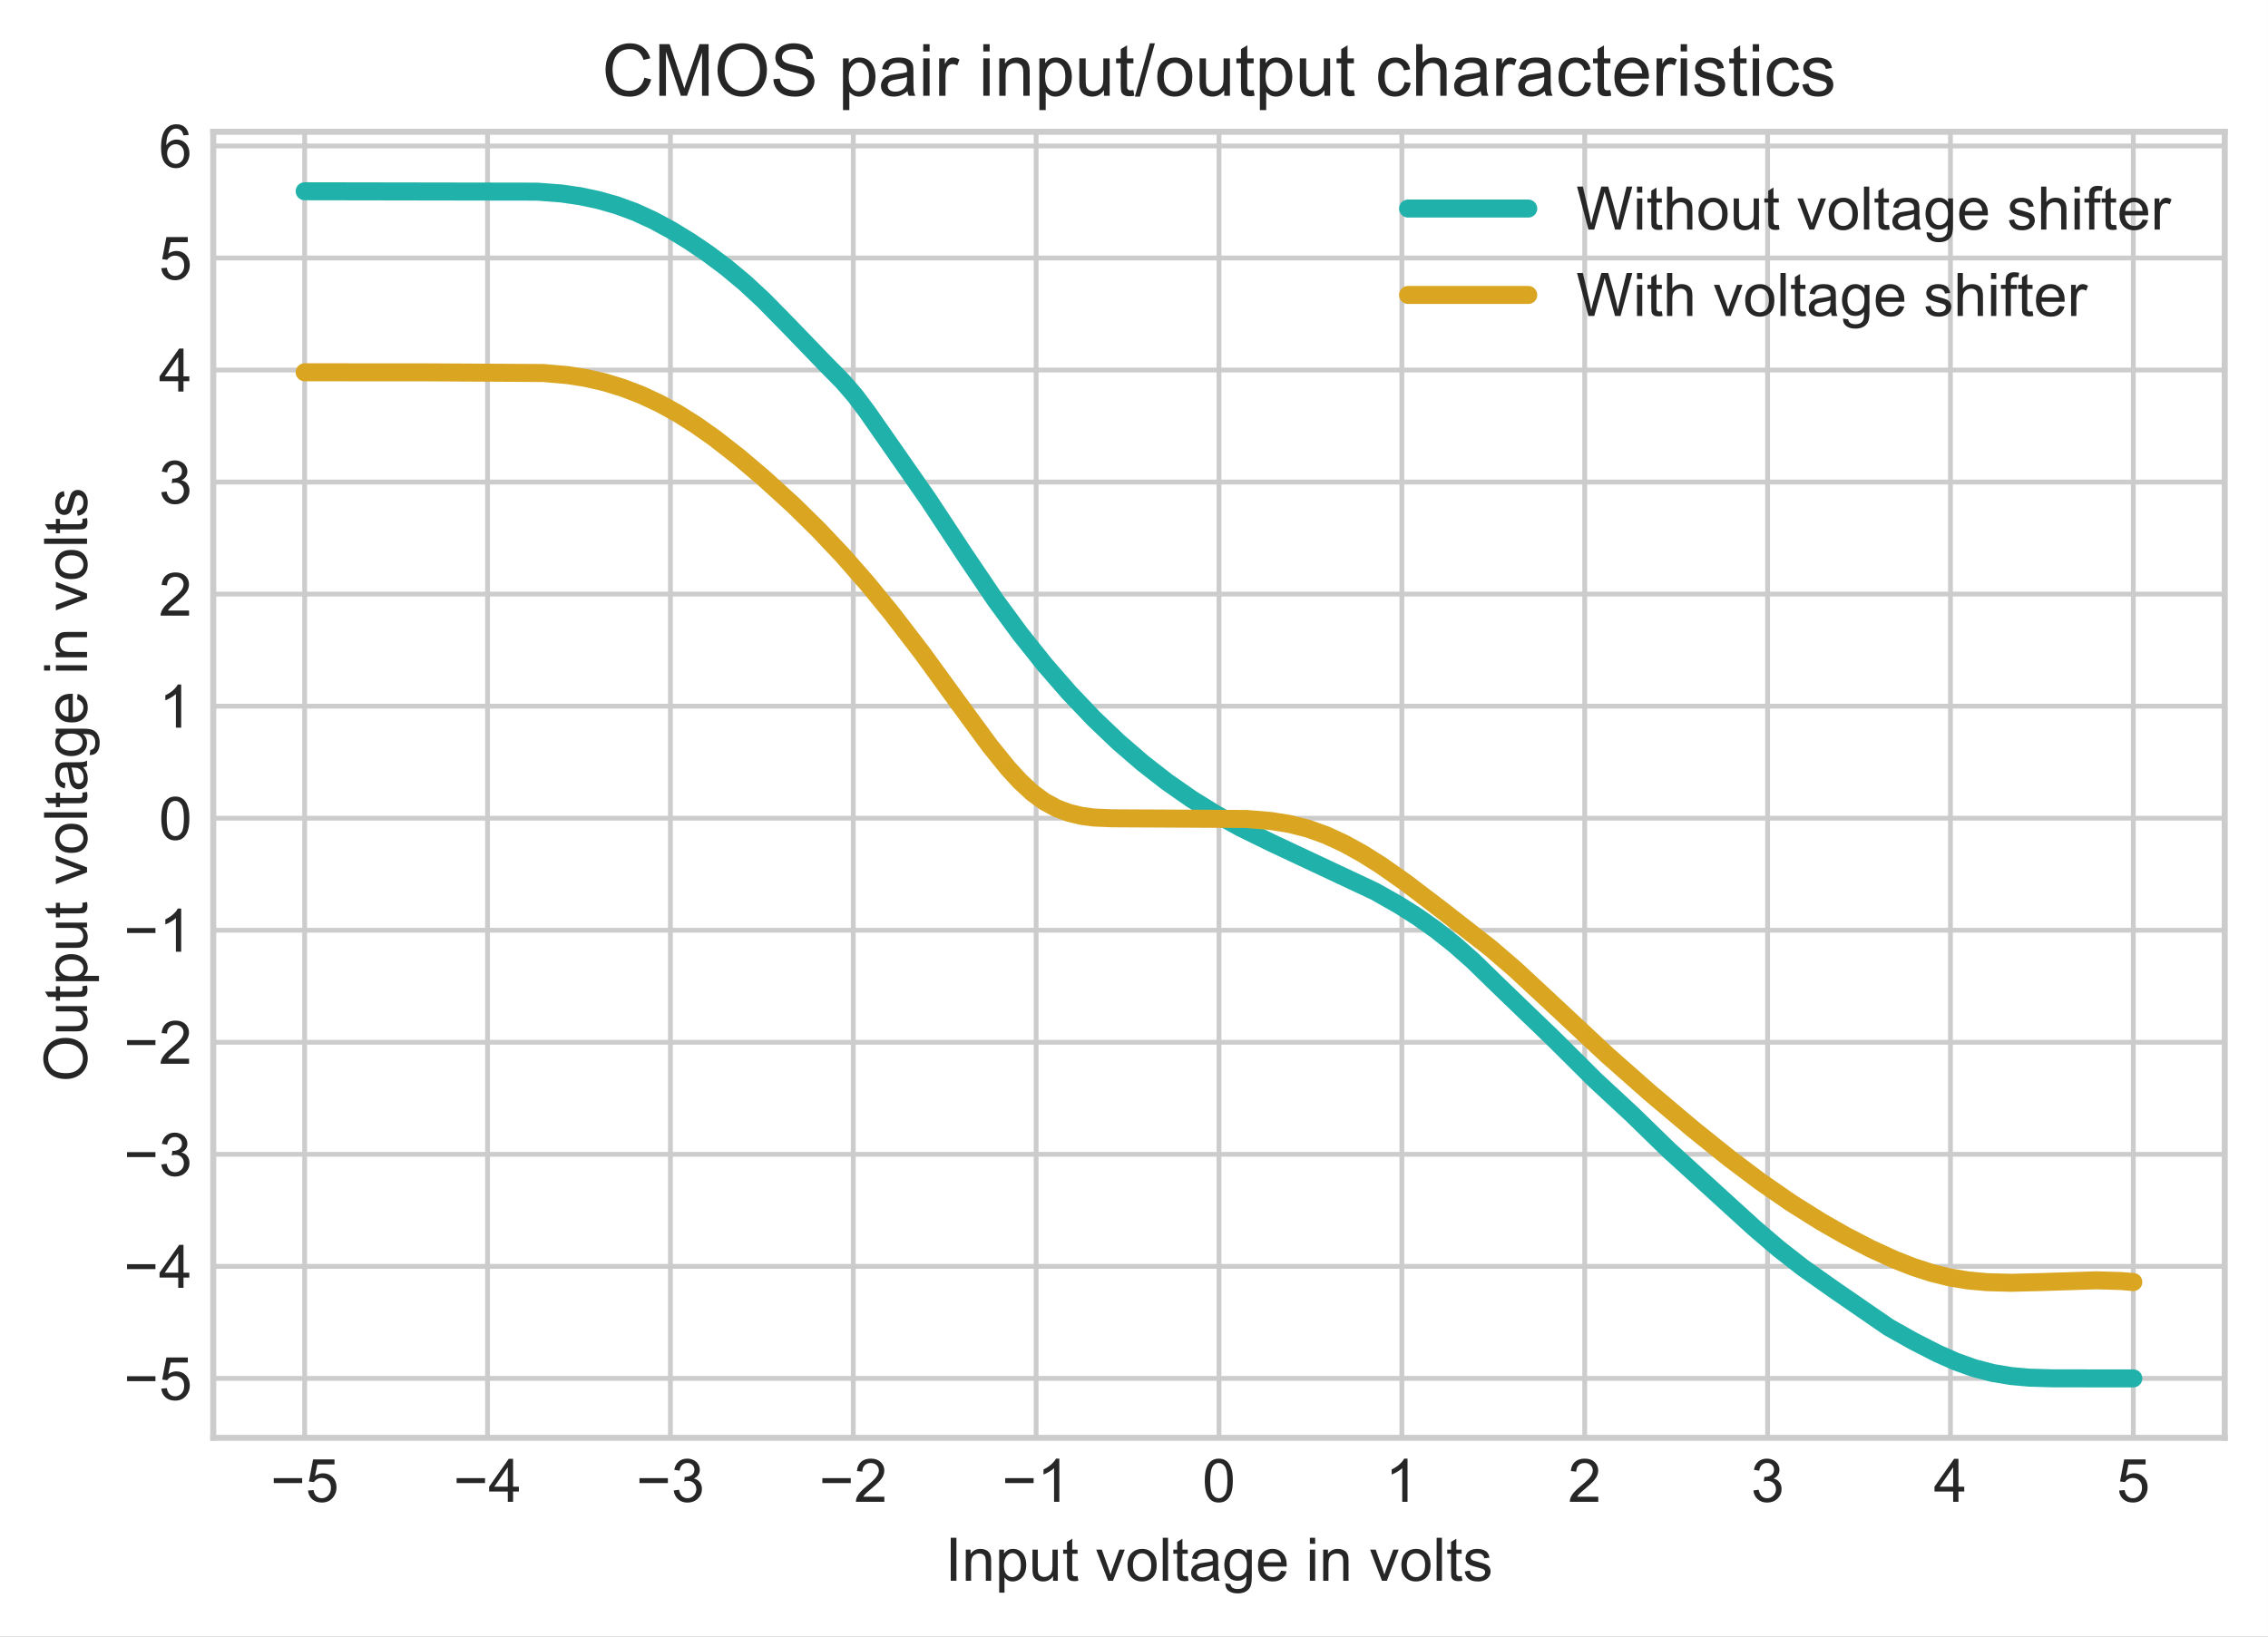 <svg width="503.323" height="363.321" viewBox="0 0 377.492 272.491" xmlns="http://www.w3.org/2000/svg" xmlns:xlink="http://www.w3.org/1999/xlink" stroke-linejoin="round" overflow="hidden"><rect x="0" y="0" width="377.492" height="272.491" fill="#808080" stroke="none"/><defs></defs><defs><clipPath id="p716647695e"><rect x="35.492" y="21.943" width="334.8" height="217.44"/></clipPath></defs><g id="figure_1"><g id="patch_1"><path d="M0 272.491 377.492 272.491 377.492 0 0 0Z" fill="#FFFFFF"/></g><g id="axes_1"><g id="patch_2"><path d="M35.492 239.383 370.292 239.383 370.292 21.943 35.492 21.943Z" fill="#FFFFFF"/></g><g id="matplotlib.axis_1"><g id="xtick_1"><g id="line2d_1"><path d="M50.71 239.383 50.71 21.943" stroke="#CCCCCC" stroke-width="0.8" stroke-linecap="round" fill="none" clip-path="url(#p716647695e)"/></g><g id="line2d_2"></g><g id="text_1"><defs><path d="M52.828 31.203 5.562 31.203 5.562 39.406 52.828 39.406Z" id="ArialMT-8722"/><path d="M4.156 18.75 13.375 19.531C14.062 15.042 15.651 11.662 18.141 9.391 20.63 7.13 23.635 6 27.156 6 31.385 6 34.964 7.594 37.891 10.781 40.818 13.979 42.281 18.213 42.281 23.484 42.281 28.495 40.875 32.448 38.062 35.344 35.25 38.25 31.562 39.703 27 39.703 24.167 39.703 21.609 39.057 19.328 37.766 17.057 36.484 15.271 34.818 13.969 32.766L5.719 33.844 12.641 70.609 48.25 70.609 48.25 62.203 19.672 62.203 15.828 42.969C20.12 45.969 24.625 47.469 29.344 47.469 35.594 47.469 40.865 45.302 45.156 40.969 49.458 36.635 51.609 31.068 51.609 24.266 51.609 17.787 49.724 12.188 45.953 7.469 41.359 1.677 35.094-1.219 27.156-1.219 20.646-1.219 15.328 0.604 11.203 4.25 7.089 7.896 4.74 12.729 4.156 18.75Z" id="ArialMT-53"/></defs><g fill="#262626" transform="matrix(0.1 0 0 -0.1 45.01 250.041)"><use width="100%" height="100%" xlink:href="#ArialMT-8722"></use><use x="58.398" width="100%" height="100%" xlink:href="#ArialMT-53"></use></g></g></g><g id="xtick_2"><g id="line2d_3"><path d="M81.147 239.383 81.147 21.943" stroke="#CCCCCC" stroke-width="0.8" stroke-linecap="round" fill="none" clip-path="url(#p716647695e)"/></g><g id="line2d_4"></g><g id="text_2"><defs><path d="M32.328 0 32.328 17.141 1.266 17.141 1.266 25.203 33.938 71.578 41.109 71.578 41.109 25.203 50.781 25.203 50.781 17.141 41.109 17.141 41.109 0ZM32.328 25.203 32.328 57.469 9.906 25.203Z" id="ArialMT-52"/></defs><g fill="#262626" transform="matrix(0.1 0 0 -0.1 75.446 250.041)"><use width="100%" height="100%" xlink:href="#ArialMT-8722"></use><use x="58.398" width="100%" height="100%" xlink:href="#ArialMT-52"></use></g></g></g><g id="xtick_3"><g id="line2d_5"><path d="M111.583 239.383 111.583 21.943" stroke="#CCCCCC" stroke-width="0.8" stroke-linecap="round" fill="none" clip-path="url(#p716647695e)"/></g><g id="line2d_6"></g><g id="text_3"><defs><path d="M4.203 18.891 12.984 20.062C13.995 15.083 15.713 11.495 18.141 9.297 20.568 7.099 23.521 6 27 6 31.135 6 34.625 7.432 37.469 10.297 40.323 13.162 41.75 16.713 41.75 20.953 41.75 24.984 40.432 28.307 37.797 30.922 35.161 33.547 31.807 34.859 27.734 34.859 26.078 34.859 24.01 34.536 21.531 33.891L22.516 41.609C23.099 41.536 23.568 41.5 23.922 41.5 27.672 41.5 31.042 42.474 34.031 44.422 37.031 46.38 38.531 49.396 38.531 53.469 38.531 56.688 37.438 59.354 35.25 61.469 33.073 63.594 30.26 64.656 26.812 64.656 23.396 64.656 20.547 63.578 18.266 61.422 15.984 59.276 14.521 56.057 13.875 51.766L5.078 53.328C6.151 59.214 8.589 63.776 12.391 67.016 16.203 70.255 20.943 71.875 26.609 71.875 30.516 71.875 34.109 71.037 37.391 69.359 40.682 67.682 43.198 65.396 44.938 62.5 46.688 59.604 47.562 56.526 47.562 53.266 47.562 50.182 46.729 47.37 45.062 44.828 43.406 42.286 40.953 40.266 37.703 38.766 41.932 37.797 45.219 35.771 47.562 32.688 49.906 29.615 51.078 25.766 51.078 21.141 51.078 14.891 48.797 9.594 44.234 5.25 39.682 0.906 33.922-1.266 26.953-1.266 20.672-1.266 15.453 0.604 11.297 4.344 7.151 8.094 4.786 12.943 4.203 18.891Z" id="ArialMT-51"/></defs><g fill="#262626" transform="matrix(0.1 0 0 -0.1 105.882 250.041)"><use width="100%" height="100%" xlink:href="#ArialMT-8722"></use><use x="58.398" width="100%" height="100%" xlink:href="#ArialMT-51"></use></g></g></g><g id="xtick_4"><g id="line2d_7"><path d="M142.019 239.383 142.019 21.943" stroke="#CCCCCC" stroke-width="0.8" stroke-linecap="round" fill="none" clip-path="url(#p716647695e)"/></g><g id="line2d_8"></g><g id="text_4"><defs><path d="M50.344 8.453 50.344 0 3.031 0C2.969 2.115 3.307 4.151 4.047 6.109 5.255 9.328 7.182 12.5 9.828 15.625 12.484 18.75 16.323 22.365 21.344 26.469 29.125 32.844 34.38 37.896 37.109 41.625 39.849 45.354 41.219 48.88 41.219 52.203 41.219 55.682 39.969 58.615 37.469 61 34.979 63.396 31.734 64.594 27.734 64.594 23.505 64.594 20.12 63.323 17.578 60.781 15.037 58.25 13.75 54.74 13.719 50.25L4.688 51.172C5.302 57.911 7.625 63.047 11.656 66.578 15.698 70.109 21.125 71.875 27.938 71.875 34.802 71.875 40.234 69.969 44.234 66.156 48.245 62.354 50.25 57.635 50.25 52 50.25 49.135 49.661 46.318 48.484 43.547 47.318 40.786 45.375 37.875 42.656 34.812 39.938 31.75 35.422 27.552 29.109 22.219 23.828 17.792 20.438 14.787 18.938 13.203 17.448 11.63 16.213 10.047 15.234 8.453Z" id="ArialMT-50"/></defs><g fill="#262626" transform="matrix(0.1 0 0 -0.1 136.319 250.041)"><use width="100%" height="100%" xlink:href="#ArialMT-8722"></use><use x="58.398" width="100%" height="100%" xlink:href="#ArialMT-50"></use></g></g></g><g id="xtick_5"><g id="line2d_9"><path d="M172.456 239.383 172.456 21.943" stroke="#CCCCCC" stroke-width="0.8" stroke-linecap="round" fill="none" clip-path="url(#p716647695e)"/></g><g id="line2d_10"></g><g id="text_5"><defs><path d="M37.25 0 28.469 0 28.469 56C26.354 53.99 23.578 51.974 20.141 49.953 16.703 47.932 13.62 46.417 10.891 45.406L10.891 53.906C15.807 56.219 20.104 59.016 23.781 62.297 27.458 65.588 30.062 68.781 31.594 71.875L37.25 71.875Z" id="ArialMT-49"/></defs><g fill="#262626" transform="matrix(0.1 0 0 -0.1 166.755 250.041)"><use width="100%" height="100%" xlink:href="#ArialMT-8722"></use><use x="58.398" width="100%" height="100%" xlink:href="#ArialMT-49"></use></g></g></g><g id="xtick_6"><g id="line2d_11"><path d="M202.892 239.383 202.892 21.943" stroke="#CCCCCC" stroke-width="0.8" stroke-linecap="round" fill="none" clip-path="url(#p716647695e)"/></g><g id="line2d_12"></g><g id="text_6"><defs><path d="M4.156 35.297C4.156 43.766 5.026 50.578 6.766 55.734 8.505 60.901 11.088 64.88 14.516 67.672 17.953 70.474 22.276 71.875 27.484 71.875 31.328 71.875 34.698 71.099 37.594 69.547 40.49 68.005 42.88 65.776 44.766 62.859 46.661 59.953 48.146 56.406 49.219 52.219 50.292 48.042 50.828 42.401 50.828 35.297 50.828 26.901 49.964 20.125 48.234 14.969 46.516 9.812 43.938 5.823 40.5 3 37.073 0.188 32.734-1.219 27.484-1.219 20.588-1.219 15.172 1.255 11.234 6.203 6.516 12.162 4.156 21.859 4.156 35.297ZM13.188 35.297C13.188 23.547 14.562 15.724 17.312 11.828 20.062 7.943 23.453 6 27.484 6 31.526 6 34.922 7.953 37.672 11.859 40.422 15.766 41.797 23.578 41.797 35.297 41.797 47.089 40.422 54.917 37.672 58.781 34.922 62.656 31.495 64.594 27.391 64.594 23.359 64.594 20.135 62.885 17.719 59.469 14.698 55.115 13.188 47.057 13.188 35.297Z" id="ArialMT-48"/></defs><g fill="#262626" transform="matrix(0.1 0 0 -0.1 200.112 250.041)"><use width="100%" height="100%" xlink:href="#ArialMT-48"></use></g></g></g><g id="xtick_7"><g id="line2d_13"><path d="M233.329 239.383 233.329 21.943" stroke="#CCCCCC" stroke-width="0.8" stroke-linecap="round" fill="none" clip-path="url(#p716647695e)"/></g><g id="line2d_14"></g><g id="text_7"><g fill="#262626" transform="matrix(0.1 0 0 -0.1 230.548 250.041)"><use width="100%" height="100%" xlink:href="#ArialMT-49"></use></g></g></g><g id="xtick_8"><g id="line2d_15"><path d="M263.765 239.383 263.765 21.943" stroke="#CCCCCC" stroke-width="0.8" stroke-linecap="round" fill="none" clip-path="url(#p716647695e)"/></g><g id="line2d_16"></g><g id="text_8"><g fill="#262626" transform="matrix(0.1 0 0 -0.1 260.984 250.041)"><use width="100%" height="100%" xlink:href="#ArialMT-50"></use></g></g></g><g id="xtick_9"><g id="line2d_17"><path d="M294.201 239.383 294.201 21.943" stroke="#CCCCCC" stroke-width="0.8" stroke-linecap="round" fill="none" clip-path="url(#p716647695e)"/></g><g id="line2d_18"></g><g id="text_9"><g fill="#262626" transform="matrix(0.1 0 0 -0.1 291.421 250.041)"><use width="100%" height="100%" xlink:href="#ArialMT-51"></use></g></g></g><g id="xtick_10"><g id="line2d_19"><path d="M324.638 239.383 324.638 21.943" stroke="#CCCCCC" stroke-width="0.8" stroke-linecap="round" fill="none" clip-path="url(#p716647695e)"/></g><g id="line2d_20"></g><g id="text_10"><g fill="#262626" transform="matrix(0.1 0 0 -0.1 321.857 250.041)"><use width="100%" height="100%" xlink:href="#ArialMT-52"></use></g></g></g><g id="xtick_11"><g id="line2d_21"><path d="M355.074 239.383 355.074 21.943" stroke="#CCCCCC" stroke-width="0.8" stroke-linecap="round" fill="none" clip-path="url(#p716647695e)"/></g><g id="line2d_22"></g><g id="text_11"><g fill="#262626" transform="matrix(0.1 0 0 -0.1 352.294 250.041)"><use width="100%" height="100%" xlink:href="#ArialMT-53"></use></g></g></g><g id="text_12"><defs><path d="M9.328 0 9.328 71.578 18.797 71.578 18.797 0Z" id="ArialMT-73"/><path d="M6.594 0 6.594 51.859 14.5 51.859 14.5 44.484C18.312 50.182 23.812 53.031 31 53.031 34.125 53.031 37 52.469 39.625 51.344 42.25 50.219 44.214 48.745 45.516 46.922 46.818 45.099 47.729 42.938 48.25 40.438 48.573 38.802 48.734 35.953 48.734 31.891L48.734 0 39.938 0 39.938 31.547C39.938 35.13 39.594 37.807 38.906 39.578 38.229 41.349 37.021 42.76 35.281 43.812 33.542 44.875 31.5 45.406 29.156 45.406 25.406 45.406 22.172 44.219 19.453 41.844 16.734 39.469 15.375 34.964 15.375 28.328L15.375 0Z" id="ArialMT-110"/><path d="M6.594-19.875 6.594 51.859 14.594 51.859 14.594 45.125C16.49 47.76 18.625 49.734 21 51.047 23.375 52.37 26.255 53.031 29.641 53.031 34.068 53.031 37.974 51.891 41.359 49.609 44.745 47.328 47.297 44.109 49.016 39.953 50.745 35.807 51.609 31.26 51.609 26.312 51.609 21.01 50.656 16.234 48.75 11.984 46.854 7.734 44.089 4.479 40.453 2.219 36.828-0.042 33.01-1.172 29-1.172 26.073-1.172 23.443-0.552 21.109 0.688 18.787 1.927 16.875 3.49 15.375 5.375L15.375-19.875ZM14.547 25.641C14.547 18.963 15.896 14.031 18.594 10.844 21.302 7.656 24.578 6.062 28.422 6.062 32.328 6.062 35.672 7.714 38.453 11.016 41.234 14.318 42.625 19.438 42.625 26.375 42.625 32.979 41.266 37.922 38.547 41.203 35.828 44.495 32.583 46.141 28.812 46.141 25.062 46.141 21.745 44.391 18.859 40.891 15.984 37.391 14.547 32.307 14.547 25.641Z" id="ArialMT-112"/><path d="M40.578 0 40.578 7.625C36.536 1.76 31.052-1.172 24.125-1.172 21.062-1.172 18.203-0.589 15.547 0.578 12.901 1.755 10.932 3.229 9.641 5 8.359 6.781 7.458 8.958 6.938 11.531 6.573 13.25 6.391 15.984 6.391 19.734L6.391 51.859 15.188 51.859 15.188 23.094C15.188 18.51 15.365 15.417 15.719 13.812 16.271 11.51 17.443 9.698 19.234 8.375 21.026 7.052 23.24 6.391 25.875 6.391 28.51 6.391 30.984 7.068 33.297 8.422 35.609 9.776 37.245 11.615 38.203 13.938 39.172 16.271 39.656 19.651 39.656 24.078L39.656 51.859 48.438 51.859 48.438 0Z" id="ArialMT-117"/><path d="M25.781 7.859 27.047 0.094C24.578-0.427 22.365-0.688 20.406-0.688 17.219-0.688 14.745-0.182 12.984 0.828 11.234 1.839 10 3.167 9.281 4.812 8.562 6.458 8.203 9.917 8.203 15.188L8.203 45.016 1.766 45.016 1.766 51.859 8.203 51.859 8.203 64.703 16.938 69.969 16.938 51.859 25.781 51.859 25.781 45.016 16.938 45.016 16.938 14.703C16.938 12.193 17.094 10.578 17.406 9.859 17.719 9.151 18.224 8.583 18.922 8.156 19.62 7.729 20.62 7.516 21.922 7.516 22.901 7.516 24.188 7.63 25.781 7.859Z" id="ArialMT-116"/><path d="" id="ArialMT-32"/><path d="M21 0 1.266 51.859 10.547 51.859 21.688 20.797C22.885 17.443 23.99 13.963 25 10.359 25.781 13.088 26.87 16.375 28.266 20.219L39.797 51.859 48.828 51.859 29.203 0Z" id="ArialMT-118"/><path d="M3.328 25.922C3.328 35.526 5.995 42.641 11.328 47.266 15.787 51.109 21.224 53.031 27.641 53.031 34.766 53.031 40.589 50.693 45.109 46.016 49.641 41.349 51.906 34.896 51.906 26.656 51.906 19.99 50.906 14.74 48.906 10.906 46.906 7.083 43.99 4.115 40.156 2 36.333-0.115 32.161-1.172 27.641-1.172 20.38-1.172 14.51 1.156 10.031 5.812 5.562 10.469 3.328 17.172 3.328 25.922ZM12.359 25.922C12.359 19.287 13.807 14.318 16.703 11.016 19.599 7.714 23.245 6.062 27.641 6.062 32.005 6.062 35.635 7.719 38.531 11.031 41.427 14.354 42.875 19.417 42.875 26.219 42.875 32.635 41.417 37.495 38.5 40.797 35.583 44.099 31.963 45.75 27.641 45.75 23.245 45.75 19.599 44.104 16.703 40.812 13.807 37.531 12.359 32.568 12.359 25.922Z" id="ArialMT-111"/><path d="M6.391 0 6.391 71.578 15.188 71.578 15.188 0Z" id="ArialMT-108"/><path d="M40.438 6.391C37.177 3.63 34.042 1.677 31.031 0.531 28.021-0.604 24.792-1.172 21.344-1.172 15.646-1.172 11.266 0.219 8.203 3 5.141 5.781 3.609 9.339 3.609 13.672 3.609 16.213 4.188 18.531 5.344 20.625 6.5 22.729 8.016 24.417 9.891 25.688 11.766 26.958 13.875 27.917 16.219 28.562 17.938 29.021 20.542 29.463 24.031 29.891 31.125 30.734 36.349 31.74 39.703 32.906 39.734 34.115 39.75 34.88 39.75 35.203 39.75 38.786 38.917 41.312 37.25 42.781 35.01 44.76 31.677 45.75 27.25 45.75 23.115 45.75 20.062 45.026 18.094 43.578 16.125 42.13 14.667 39.568 13.719 35.891L5.125 37.062C5.906 40.74 7.193 43.708 8.984 45.969 10.776 48.229 13.365 49.969 16.75 51.188 20.135 52.417 24.057 53.031 28.516 53.031 32.943 53.031 36.536 52.51 39.297 51.469 42.068 50.427 44.104 49.115 45.406 47.531 46.708 45.958 47.62 43.964 48.141 41.547 48.432 40.057 48.578 37.359 48.578 33.453L48.578 21.734C48.578 13.557 48.766 8.385 49.141 6.219 49.516 4.062 50.26 1.99 51.375 0L42.188 0C41.281 1.823 40.698 3.953 40.438 6.391ZM39.703 26.031C36.505 24.729 31.719 23.62 25.344 22.703 21.729 22.182 19.172 21.594 17.672 20.938 16.182 20.292 15.026 19.344 14.203 18.094 13.391 16.844 12.984 15.453 12.984 13.922 12.984 11.578 13.87 9.625 15.641 8.062 17.422 6.5 20.021 5.719 23.438 5.719 26.823 5.719 29.833 6.458 32.469 7.938 35.104 9.417 37.042 11.443 38.281 14.016 39.229 16.005 39.703 18.932 39.703 22.797Z" id="ArialMT-97"/><path d="M4.984-4.297 13.531-5.562C13.885-8.198 14.875-10.12 16.5-11.328 18.688-12.953 21.667-13.766 25.438-13.766 29.51-13.766 32.651-12.953 34.859-11.328 37.078-9.703 38.578-7.427 39.359-4.5 39.818-2.708 40.026 1.052 39.984 6.781 36.151 2.26 31.37 0 25.641 0 18.505 0 12.984 2.573 9.078 7.719 5.172 12.865 3.219 19.031 3.219 26.219 3.219 31.167 4.115 35.729 5.906 39.906 7.698 44.094 10.292 47.328 13.688 49.609 17.094 51.891 21.094 53.031 25.688 53.031 31.802 53.031 36.849 50.557 40.828 45.609L40.828 51.859 48.922 51.859 48.922 7.031C48.922-1.042 48.099-6.76 46.453-10.125 44.818-13.5 42.214-16.162 38.641-18.109 35.078-20.068 30.693-21.047 25.484-21.047 19.307-21.047 14.312-19.656 10.5-16.875 6.688-14.094 4.849-9.901 4.984-4.297ZM12.25 26.859C12.25 20.057 13.599 15.094 16.297 11.969 19.005 8.844 22.396 7.281 26.469 7.281 30.5 7.281 33.88 8.833 36.609 11.938 39.349 15.052 40.719 19.927 40.719 26.562 40.719 32.906 39.312 37.688 36.5 40.906 33.688 44.135 30.292 45.75 26.312 45.75 22.406 45.75 19.083 44.161 16.344 40.984 13.615 37.818 12.25 33.109 12.25 26.859Z" id="ArialMT-103"/><path d="M42.094 16.703 51.172 15.578C49.745 10.276 47.094 6.156 43.219 3.219 39.344 0.292 34.396-1.172 28.375-1.172 20.792-1.172 14.776 1.161 10.328 5.828 5.88 10.505 3.656 17.057 3.656 25.484 3.656 34.214 5.901 40.984 10.391 45.797 14.891 50.62 20.719 53.031 27.875 53.031 34.812 53.031 40.479 50.672 44.875 45.953 49.271 41.234 51.469 34.594 51.469 26.031 51.469 25.51 51.453 24.729 51.422 23.688L12.75 23.688C13.073 17.99 14.682 13.625 17.578 10.594 20.474 7.573 24.088 6.062 28.422 6.062 31.641 6.062 34.391 6.906 36.672 8.594 38.953 10.292 40.76 12.995 42.094 16.703ZM13.234 30.906 42.188 30.906C41.802 35.271 40.698 38.542 38.875 40.719 36.073 44.104 32.443 45.797 27.984 45.797 23.943 45.797 20.547 44.448 17.797 41.75 15.047 39.052 13.526 35.438 13.234 30.906Z" id="ArialMT-101"/><path d="M6.641 61.469 6.641 71.578 15.438 71.578 15.438 61.469ZM6.641 0 6.641 51.859 15.438 51.859 15.438 0Z" id="ArialMT-105"/><path d="M3.078 15.484 11.766 16.844C12.255 13.365 13.615 10.698 15.844 8.844 18.073 6.99 21.193 6.062 25.203 6.062 29.234 6.062 32.224 6.88 34.172 8.516 36.13 10.162 37.109 12.094 37.109 14.312 37.109 16.292 36.245 17.854 34.516 19 33.318 19.781 30.323 20.771 25.531 21.969 19.094 23.604 14.63 25.016 12.141 26.203 9.651 27.391 7.76 29.031 6.469 31.125 5.188 33.229 4.547 35.552 4.547 38.094 4.547 40.396 5.073 42.531 6.125 44.5 7.188 46.479 8.63 48.12 10.453 49.422 11.818 50.422 13.677 51.271 16.031 51.969 18.396 52.677 20.932 53.031 23.641 53.031 27.703 53.031 31.271 52.443 34.344 51.266 37.427 50.099 39.698 48.51 41.156 46.5 42.625 44.5 43.635 41.828 44.188 38.484L35.594 37.312C35.208 39.979 34.078 42.057 32.203 43.547 30.328 45.047 27.682 45.797 24.266 45.797 20.234 45.797 17.354 45.13 15.625 43.797 13.896 42.464 13.031 40.901 13.031 39.109 13.031 37.974 13.391 36.948 14.109 36.031 14.828 35.094 15.953 34.312 17.484 33.688 18.359 33.365 20.948 32.62 25.25 31.453 31.469 29.787 35.802 28.422 38.25 27.359 40.708 26.307 42.635 24.771 44.031 22.75 45.438 20.74 46.141 18.234 46.141 15.234 46.141 12.307 45.286 9.547 43.578 6.953 41.87 4.37 39.401 2.37 36.172 0.953 32.953-0.464 29.312-1.172 25.25-1.172 18.51-1.172 13.375 0.229 9.844 3.031 6.312 5.833 4.057 9.984 3.078 15.484Z" id="ArialMT-115"/></defs><g fill="#262626" transform="matrix(0.1 0 0 -0.1 157.312 263.186)"><use width="100%" height="100%" xlink:href="#ArialMT-73"></use><use x="27.783" width="100%" height="100%" xlink:href="#ArialMT-110"></use><use x="83.398" width="100%" height="100%" xlink:href="#ArialMT-112"></use><use x="139.014" width="100%" height="100%" xlink:href="#ArialMT-117"></use><use x="194.629" width="100%" height="100%" xlink:href="#ArialMT-116"></use><use x="222.412" width="100%" height="100%" xlink:href="#ArialMT-32"></use><use x="250.195" width="100%" height="100%" xlink:href="#ArialMT-118"></use><use x="300.195" width="100%" height="100%" xlink:href="#ArialMT-111"></use><use x="355.811" width="100%" height="100%" xlink:href="#ArialMT-108"></use><use x="378.027" width="100%" height="100%" xlink:href="#ArialMT-116"></use><use x="405.811" width="100%" height="100%" xlink:href="#ArialMT-97"></use><use x="461.426" width="100%" height="100%" xlink:href="#ArialMT-103"></use><use x="517.041" width="100%" height="100%" xlink:href="#ArialMT-101"></use><use x="572.656" width="100%" height="100%" xlink:href="#ArialMT-32"></use><use x="600.439" width="100%" height="100%" xlink:href="#ArialMT-105"></use><use x="622.656" width="100%" height="100%" xlink:href="#ArialMT-110"></use><use x="678.271" width="100%" height="100%" xlink:href="#ArialMT-32"></use><use x="706.055" width="100%" height="100%" xlink:href="#ArialMT-118"></use><use x="756.055" width="100%" height="100%" xlink:href="#ArialMT-111"></use><use x="811.67" width="100%" height="100%" xlink:href="#ArialMT-108"></use><use x="833.887" width="100%" height="100%" xlink:href="#ArialMT-116"></use><use x="861.67" width="100%" height="100%" xlink:href="#ArialMT-115"></use></g></g></g><g id="matplotlib.axis_2"><g id="ytick_1"><g id="line2d_23"><path d="M35.492 229.494 370.292 229.494" stroke="#CCCCCC" stroke-width="0.8" stroke-linecap="round" fill="none" clip-path="url(#p716647695e)"/></g><g id="line2d_24"></g><g id="text_13"><g fill="#262626" transform="matrix(0.1 0 0 -0.1 20.591 233.073)"><use width="100%" height="100%" xlink:href="#ArialMT-8722"></use><use x="58.398" width="100%" height="100%" xlink:href="#ArialMT-53"></use></g></g></g><g id="ytick_2"><g id="line2d_25"><path d="M35.492 210.84 370.292 210.84" stroke="#CCCCCC" stroke-width="0.8" stroke-linecap="round" fill="none" clip-path="url(#p716647695e)"/></g><g id="line2d_26"></g><g id="text_14"><g fill="#262626" transform="matrix(0.1 0 0 -0.1 20.591 214.419)"><use width="100%" height="100%" xlink:href="#ArialMT-8722"></use><use x="58.398" width="100%" height="100%" xlink:href="#ArialMT-52"></use></g></g></g><g id="ytick_3"><g id="line2d_27"><path d="M35.492 192.186 370.292 192.186" stroke="#CCCCCC" stroke-width="0.8" stroke-linecap="round" fill="none" clip-path="url(#p716647695e)"/></g><g id="line2d_28"></g><g id="text_15"><g fill="#262626" transform="matrix(0.1 0 0 -0.1 20.591 195.765)"><use width="100%" height="100%" xlink:href="#ArialMT-8722"></use><use x="58.398" width="100%" height="100%" xlink:href="#ArialMT-51"></use></g></g></g><g id="ytick_4"><g id="line2d_29"><path d="M35.492 173.532 370.292 173.532" stroke="#CCCCCC" stroke-width="0.8" stroke-linecap="round" fill="none" clip-path="url(#p716647695e)"/></g><g id="line2d_30"></g><g id="text_16"><g fill="#262626" transform="matrix(0.1 0 0 -0.1 20.591 177.111)"><use width="100%" height="100%" xlink:href="#ArialMT-8722"></use><use x="58.398" width="100%" height="100%" xlink:href="#ArialMT-50"></use></g></g></g><g id="ytick_5"><g id="line2d_31"><path d="M35.492 154.878 370.292 154.878" stroke="#CCCCCC" stroke-width="0.8" stroke-linecap="round" fill="none" clip-path="url(#p716647695e)"/></g><g id="line2d_32"></g><g id="text_17"><g fill="#262626" transform="matrix(0.1 0 0 -0.1 20.591 158.457)"><use width="100%" height="100%" xlink:href="#ArialMT-8722"></use><use x="58.398" width="100%" height="100%" xlink:href="#ArialMT-49"></use></g></g></g><g id="ytick_6"><g id="line2d_33"><path d="M35.492 136.224 370.292 136.224" stroke="#CCCCCC" stroke-width="0.8" stroke-linecap="round" fill="none" clip-path="url(#p716647695e)"/></g><g id="line2d_34"></g><g id="text_18"><g fill="#262626" transform="matrix(0.1 0 0 -0.1 26.431 139.803)"><use width="100%" height="100%" xlink:href="#ArialMT-48"></use></g></g></g><g id="ytick_7"><g id="line2d_35"><path d="M35.492 117.569 370.292 117.569" stroke="#CCCCCC" stroke-width="0.8" stroke-linecap="round" fill="none" clip-path="url(#p716647695e)"/></g><g id="line2d_36"></g><g id="text_19"><g fill="#262626" transform="matrix(0.1 0 0 -0.1 26.431 121.148)"><use width="100%" height="100%" xlink:href="#ArialMT-49"></use></g></g></g><g id="ytick_8"><g id="line2d_37"><path d="M35.492 98.915 370.292 98.915" stroke="#CCCCCC" stroke-width="0.8" stroke-linecap="round" fill="none" clip-path="url(#p716647695e)"/></g><g id="line2d_38"></g><g id="text_20"><g fill="#262626" transform="matrix(0.1 0 0 -0.1 26.431 102.494)"><use width="100%" height="100%" xlink:href="#ArialMT-50"></use></g></g></g><g id="ytick_9"><g id="line2d_39"><path d="M35.492 80.261 370.292 80.261" stroke="#CCCCCC" stroke-width="0.8" stroke-linecap="round" fill="none" clip-path="url(#p716647695e)"/></g><g id="line2d_40"></g><g id="text_21"><g fill="#262626" transform="matrix(0.1 0 0 -0.1 26.431 83.84)"><use width="100%" height="100%" xlink:href="#ArialMT-51"></use></g></g></g><g id="ytick_10"><g id="line2d_41"><path d="M35.492 61.607 370.292 61.607" stroke="#CCCCCC" stroke-width="0.8" stroke-linecap="round" fill="none" clip-path="url(#p716647695e)"/></g><g id="line2d_42"></g><g id="text_22"><g fill="#262626" transform="matrix(0.1 0 0 -0.1 26.431 65.186)"><use width="100%" height="100%" xlink:href="#ArialMT-52"></use></g></g></g><g id="ytick_11"><g id="line2d_43"><path d="M35.492 42.953 370.292 42.953" stroke="#CCCCCC" stroke-width="0.8" stroke-linecap="round" fill="none" clip-path="url(#p716647695e)"/></g><g id="line2d_44"></g><g id="text_23"><g fill="#262626" transform="matrix(0.1 0 0 -0.1 26.431 46.532)"><use width="100%" height="100%" xlink:href="#ArialMT-53"></use></g></g></g><g id="ytick_12"><g id="line2d_45"><path d="M35.492 24.299 370.292 24.299" stroke="#CCCCCC" stroke-width="0.8" stroke-linecap="round" fill="none" clip-path="url(#p716647695e)"/></g><g id="line2d_46"></g><g id="text_24"><defs><path d="M49.75 54.047 41.016 53.375C40.234 56.823 39.13 59.328 37.703 60.891 35.318 63.401 32.385 64.656 28.906 64.656 26.104 64.656 23.646 63.875 21.531 62.312 18.771 60.292 16.588 57.344 14.984 53.469 13.391 49.594 12.562 44.078 12.5 36.922 14.615 40.141 17.203 42.531 20.266 44.094 23.328 45.656 26.537 46.438 29.891 46.438 35.745 46.438 40.729 44.281 44.844 39.969 48.969 35.656 51.031 30.083 51.031 23.25 51.031 18.75 50.062 14.573 48.125 10.719 46.188 6.865 43.526 3.911 40.141 1.859 36.755-0.193 32.911-1.219 28.609-1.219 21.287-1.219 15.312 1.474 10.688 6.859 6.073 12.245 3.766 21.125 3.766 33.5 3.766 47.333 6.318 57.391 11.422 63.672 15.88 69.141 21.885 71.875 29.438 71.875 35.073 71.875 39.688 70.297 43.281 67.141 46.885 63.984 49.042 59.62 49.75 54.047ZM13.875 23.188C13.875 20.167 14.516 17.271 15.797 14.5 17.078 11.74 18.875 9.63 21.188 8.172 23.5 6.724 25.927 6 28.469 6 32.177 6 35.365 7.495 38.031 10.484 40.708 13.484 42.047 17.557 42.047 22.703 42.047 27.651 40.724 31.547 38.078 34.391 35.443 37.245 32.125 38.672 28.125 38.672 24.156 38.672 20.787 37.245 18.016 34.391 15.255 31.547 13.875 27.812 13.875 23.188Z" id="ArialMT-54"/></defs><g fill="#262626" transform="matrix(0.1 0 0 -0.1 26.431 27.878)"><use width="100%" height="100%" xlink:href="#ArialMT-54"></use></g></g></g><g id="text_25"><defs><path d="M4.828 34.859C4.828 46.745 8.016 56.047 14.391 62.766 20.776 69.495 29.016 72.859 39.109 72.859 45.724 72.859 51.682 71.276 56.984 68.109 62.286 64.953 66.328 60.552 69.109 54.906 71.901 49.26 73.297 42.854 73.297 35.688 73.297 28.438 71.828 21.948 68.891 16.219 65.963 10.49 61.812 6.151 56.438 3.203 51.073 0.255 45.281-1.219 39.062-1.219 32.323-1.219 26.297 0.406 20.984 3.656 15.682 6.917 11.662 11.359 8.922 16.984 6.193 22.62 4.828 28.578 4.828 34.859ZM14.594 34.719C14.594 26.094 16.912 19.297 21.547 14.328 26.193 9.37 32.016 6.891 39.016 6.891 46.141 6.891 52.005 9.396 56.609 14.406 61.224 19.417 63.531 26.531 63.531 35.75 63.531 41.573 62.547 46.656 60.578 51 58.609 55.344 55.724 58.714 51.922 61.109 48.13 63.505 43.875 64.703 39.156 64.703 32.458 64.703 26.688 62.396 21.844 57.781 17.01 53.177 14.594 45.49 14.594 34.719Z" id="ArialMT-79"/></defs><g fill="#262626" transform="matrix(6.12323e-18 -0.1 -0.1 -6.12323e-18 14.486 180.133)"><use width="100%" height="100%" xlink:href="#ArialMT-79"></use><use x="77.783" width="100%" height="100%" xlink:href="#ArialMT-117"></use><use x="133.398" width="100%" height="100%" xlink:href="#ArialMT-116"></use><use x="161.182" width="100%" height="100%" xlink:href="#ArialMT-112"></use><use x="216.797" width="100%" height="100%" xlink:href="#ArialMT-117"></use><use x="272.412" width="100%" height="100%" xlink:href="#ArialMT-116"></use><use x="300.195" width="100%" height="100%" xlink:href="#ArialMT-32"></use><use x="327.979" width="100%" height="100%" xlink:href="#ArialMT-118"></use><use x="377.979" width="100%" height="100%" xlink:href="#ArialMT-111"></use><use x="433.594" width="100%" height="100%" xlink:href="#ArialMT-108"></use><use x="455.811" width="100%" height="100%" xlink:href="#ArialMT-116"></use><use x="483.594" width="100%" height="100%" xlink:href="#ArialMT-97"></use><use x="539.209" width="100%" height="100%" xlink:href="#ArialMT-103"></use><use x="594.824" width="100%" height="100%" xlink:href="#ArialMT-101"></use><use x="650.439" width="100%" height="100%" xlink:href="#ArialMT-32"></use><use x="678.223" width="100%" height="100%" xlink:href="#ArialMT-105"></use><use x="700.439" width="100%" height="100%" xlink:href="#ArialMT-110"></use><use x="756.055" width="100%" height="100%" xlink:href="#ArialMT-32"></use><use x="783.838" width="100%" height="100%" xlink:href="#ArialMT-118"></use><use x="833.838" width="100%" height="100%" xlink:href="#ArialMT-111"></use><use x="889.453" width="100%" height="100%" xlink:href="#ArialMT-108"></use><use x="911.67" width="100%" height="100%" xlink:href="#ArialMT-116"></use><use x="939.453" width="100%" height="100%" xlink:href="#ArialMT-115"></use></g></g></g><g id="line2d_47"><path d="M50.71 31.844 89.392 31.908 93.464 32.215 96.518 32.657 99.571 33.302 102.625 34.166 105.679 35.287 108.733 36.689 111.787 38.341 114.84 40.208 117.894 42.282 120.948 44.573 124.002 47.122 127.056 49.954 131.128 54.099 137.235 60.431 140.289 63.535 142.325 65.892 144.361 68.602 154.54 83.213 160.648 92.479 165.737 100.002 169.809 105.547 173.881 110.65 177.953 115.331 182.024 119.608 186.096 123.498 190.168 127.019 194.24 130.191 198.311 133.03 202.383 135.556 206.455 137.793 211.545 140.29 228.85 148.42 232.921 150.73 235.975 152.672 239.029 154.834 242.083 157.249 245.137 159.945 249.208 163.912 254.298 168.817 258.37 172.73 265.495 179.818 271.603 185.482 277.711 191.431 291.962 204.421 296.034 207.895 300.105 211.078 305.195 214.674 314.356 220.981 318.428 223.273 322.5 225.354 325.554 226.702 328.608 227.79 331.661 228.588 334.715 229.098 337.769 229.371 341.841 229.488 355.074 229.494 355.074 229.494" stroke="#20B2AA" stroke-width="3" stroke-linecap="round" fill="none" clip-path="url(#p716647695e)"/></g><g id="line2d_48"><path d="M50.71 61.98 71.069 61.992 90.41 62.102 94.482 62.455 97.535 62.935 100.589 63.636 103.643 64.567 106.697 65.738 109.751 67.159 112.805 68.839 115.858 70.771 118.912 72.927 122.984 76.1 127.056 79.551 132.145 84.19 136.217 88.196 140.289 92.505 144.361 97.155 148.432 102.138 153.522 108.766 159.63 117.178 164.719 124.119 167.773 127.9 169.809 130.117 171.845 132.003 173.881 133.488 175.917 134.583 177.953 135.345 179.989 135.833 182.024 136.106 185.078 136.24 207.473 136.354 211.545 136.691 214.598 137.18 217.652 137.946 220.706 139.044 223.76 140.459 226.814 142.149 229.868 144.073 233.939 146.93 240.047 151.58 248.19 157.94 252.262 161.457 258.37 167.127 267.531 175.689 274.657 181.979 281.782 187.988 287.89 192.893 292.98 196.721 298.069 200.244 303.159 203.44 307.231 205.762 311.303 207.872 315.374 209.739 318.428 210.937 321.482 211.929 324.536 212.685 327.59 213.186 330.643 213.466 334.715 213.577 339.805 213.454 348.966 213.164 353.038 213.283 355.074 213.452 355.074 213.452" stroke="#DAA520" stroke-width="3" stroke-linecap="round" fill="none" clip-path="url(#p716647695e)"/></g><g id="patch_3"><path d="M35.492 239.383 35.492 21.943" stroke="#CCCCCC" stroke-linecap="square" stroke-linejoin="miter" fill="none"/></g><g id="patch_4"><path d="M370.292 239.383 370.292 21.943" stroke="#CCCCCC" stroke-linecap="square" stroke-linejoin="miter" fill="none"/></g><g id="patch_5"><path d="M35.492 239.383 370.292 239.383" stroke="#CCCCCC" stroke-linecap="square" stroke-linejoin="miter" fill="none"/></g><g id="patch_6"><path d="M35.492 21.943 370.292 21.943" stroke="#CCCCCC" stroke-linecap="square" stroke-linejoin="miter" fill="none"/></g><g id="text_26"><defs><path d="M58.797 25.094 68.266 22.703C66.276 14.922 62.703 8.99 57.547 4.906 52.391 0.823 46.083-1.219 38.625-1.219 30.906-1.219 24.63 0.349 19.797 3.484 14.963 6.63 11.287 11.182 8.766 17.141 6.245 23.099 4.984 29.495 4.984 36.328 4.984 43.786 6.406 50.286 9.25 55.828 12.104 61.38 16.156 65.594 21.406 68.469 26.667 71.354 32.453 72.797 38.766 72.797 45.932 72.797 51.953 70.974 56.828 67.328 61.714 63.682 65.12 58.557 67.047 51.953L57.719 49.75C56.052 54.958 53.641 58.75 50.484 61.125 47.328 63.51 43.359 64.703 38.578 64.703 33.078 64.703 28.479 63.38 24.781 60.734 21.083 58.099 18.484 54.557 16.984 50.109 15.495 45.672 14.75 41.094 14.75 36.375 14.75 30.292 15.635 24.979 17.406 20.438 19.177 15.896 21.932 12.5 25.672 10.25 29.422 8.01 33.479 6.891 37.844 6.891 43.146 6.891 47.635 8.417 51.312 11.469 55 14.531 57.495 19.073 58.797 25.094Z" id="ArialMT-67"/><path d="M7.422 0 7.422 71.578 21.688 71.578 38.625 20.906C40.188 16.177 41.328 12.641 42.047 10.297 42.859 12.901 44.125 16.729 45.844 21.781L62.984 71.578 75.734 71.578 75.734 0 66.609 0 66.609 59.906 45.797 0 37.25 0 16.547 60.938 16.547 0Z" id="ArialMT-77"/><path d="M4.5 23 13.422 23.781C13.849 20.198 14.833 17.26 16.375 14.969 17.927 12.677 20.328 10.823 23.578 9.406 26.838 7.99 30.505 7.281 34.578 7.281 38.182 7.281 41.37 7.818 44.141 8.891 46.911 9.964 48.969 11.432 50.312 13.297 51.667 15.172 52.344 17.219 52.344 19.438 52.344 21.677 51.693 23.635 50.391 25.312 49.089 26.99 46.943 28.401 43.953 29.547 42.026 30.297 37.776 31.458 31.203 33.031 24.63 34.615 20.026 36.104 17.391 37.5 13.963 39.292 11.412 41.51 9.734 44.156 8.068 46.812 7.234 49.786 7.234 53.078 7.234 56.693 8.255 60.068 10.297 63.203 12.349 66.349 15.344 68.734 19.281 70.359 23.229 71.984 27.609 72.797 32.422 72.797 37.724 72.797 42.401 71.943 46.453 70.234 50.516 68.526 53.635 66.01 55.812 62.688 57.99 59.375 59.161 55.62 59.328 51.422L50.25 50.734C49.76 55.255 48.104 58.672 45.281 60.984 42.469 63.297 38.312 64.453 32.812 64.453 27.083 64.453 22.906 63.401 20.281 61.297 17.667 59.203 16.359 56.677 16.359 53.719 16.359 51.146 17.287 49.026 19.141 47.359 20.963 45.703 25.724 44.005 33.422 42.266 41.12 40.526 46.401 39.005 49.266 37.703 53.432 35.776 56.505 33.339 58.484 30.391 60.474 27.453 61.469 24.062 61.469 20.219 61.469 16.406 60.38 12.812 58.203 9.438 56.026 6.073 52.891 3.453 48.797 1.578 44.714-0.286 40.12-1.219 35.016-1.219 28.537-1.219 23.104-0.276 18.719 1.609 14.344 3.495 10.912 6.333 8.422 10.125 5.932 13.927 4.625 18.219 4.5 23Z" id="ArialMT-83"/><path d="M6.5 0 6.5 51.859 14.406 51.859 14.406 44C16.427 47.677 18.292 50.099 20 51.266 21.708 52.443 23.588 53.031 25.641 53.031 28.599 53.031 31.609 52.089 34.672 50.203L31.641 42.047C29.495 43.318 27.349 43.953 25.203 43.953 23.276 43.953 21.547 43.375 20.016 42.219 18.484 41.062 17.396 39.458 16.75 37.406 15.771 34.281 15.281 30.865 15.281 27.156L15.281 0Z" id="ArialMT-114"/><path d="M0-1.219 20.75 72.797 27.781 72.797 7.078-1.219Z" id="ArialMT-47"/><path d="M40.438 19 49.078 17.875C48.13 11.917 45.708 7.25 41.812 3.875 37.927 0.51 33.151-1.172 27.484-1.172 20.391-1.172 14.688 1.146 10.375 5.781 6.062 10.427 3.906 17.078 3.906 25.734 3.906 31.328 4.833 36.224 6.688 40.422 8.542 44.63 11.365 47.781 15.156 49.875 18.948 51.979 23.078 53.031 27.547 53.031 33.172 53.031 37.776 51.604 41.359 48.75 44.943 45.906 47.24 41.865 48.25 36.625L39.703 35.297C38.891 38.786 37.448 41.406 35.375 43.156 33.312 44.917 30.812 45.797 27.875 45.797 23.448 45.797 19.849 44.208 17.078 41.031 14.318 37.865 12.938 32.849 12.938 25.984 12.938 19.016 14.271 13.953 16.938 10.797 19.615 7.641 23.099 6.062 27.391 6.062 30.838 6.062 33.719 7.12 36.031 9.234 38.344 11.349 39.812 14.604 40.438 19Z" id="ArialMT-99"/><path d="M6.594 0 6.594 71.578 15.375 71.578 15.375 45.906C19.479 50.656 24.656 53.031 30.906 53.031 34.75 53.031 38.089 52.271 40.922 50.75 43.755 49.24 45.781 47.151 47 44.484 48.219 41.818 48.828 37.943 48.828 32.859L48.828 0 40.047 0 40.047 32.859C40.047 37.255 39.094 40.453 37.188 42.453 35.281 44.453 32.589 45.453 29.109 45.453 26.505 45.453 24.052 44.776 21.75 43.422 19.458 42.078 17.823 40.25 16.844 37.938 15.865 35.625 15.375 32.438 15.375 28.375L15.375 0Z" id="ArialMT-104"/></defs><g fill="#262626" transform="matrix(0.12 0 0 -0.12 100.189 15.943)"><use width="100%" height="100%" xlink:href="#ArialMT-67"></use><use x="72.217" width="100%" height="100%" xlink:href="#ArialMT-77"></use><use x="155.518" width="100%" height="100%" xlink:href="#ArialMT-79"></use><use x="233.301" width="100%" height="100%" xlink:href="#ArialMT-83"></use><use x="300" width="100%" height="100%" xlink:href="#ArialMT-32"></use><use x="327.783" width="100%" height="100%" xlink:href="#ArialMT-112"></use><use x="383.398" width="100%" height="100%" xlink:href="#ArialMT-97"></use><use x="439.014" width="100%" height="100%" xlink:href="#ArialMT-105"></use><use x="461.23" width="100%" height="100%" xlink:href="#ArialMT-114"></use><use x="494.531" width="100%" height="100%" xlink:href="#ArialMT-32"></use><use x="522.314" width="100%" height="100%" xlink:href="#ArialMT-105"></use><use x="544.531" width="100%" height="100%" xlink:href="#ArialMT-110"></use><use x="600.146" width="100%" height="100%" xlink:href="#ArialMT-112"></use><use x="655.762" width="100%" height="100%" xlink:href="#ArialMT-117"></use><use x="711.377" width="100%" height="100%" xlink:href="#ArialMT-116"></use><use x="739.16" width="100%" height="100%" xlink:href="#ArialMT-47"></use><use x="766.943" width="100%" height="100%" xlink:href="#ArialMT-111"></use><use x="822.559" width="100%" height="100%" xlink:href="#ArialMT-117"></use><use x="878.174" width="100%" height="100%" xlink:href="#ArialMT-116"></use><use x="905.957" width="100%" height="100%" xlink:href="#ArialMT-112"></use><use x="961.572" width="100%" height="100%" xlink:href="#ArialMT-117"></use><use x="1017.19" width="100%" height="100%" xlink:href="#ArialMT-116"></use><use x="1044.97" width="100%" height="100%" xlink:href="#ArialMT-32"></use><use x="1072.75" width="100%" height="100%" xlink:href="#ArialMT-99"></use><use x="1122.75" width="100%" height="100%" xlink:href="#ArialMT-104"></use><use x="1178.37" width="100%" height="100%" xlink:href="#ArialMT-97"></use><use x="1233.98" width="100%" height="100%" xlink:href="#ArialMT-114"></use><use x="1267.29" width="100%" height="100%" xlink:href="#ArialMT-97"></use><use x="1322.9" width="100%" height="100%" xlink:href="#ArialMT-99"></use><use x="1372.9" width="100%" height="100%" xlink:href="#ArialMT-116"></use><use x="1400.68" width="100%" height="100%" xlink:href="#ArialMT-101"></use><use x="1456.3" width="100%" height="100%" xlink:href="#ArialMT-114"></use><use x="1489.6" width="100%" height="100%" xlink:href="#ArialMT-105"></use><use x="1511.82" width="100%" height="100%" xlink:href="#ArialMT-115"></use><use x="1561.82" width="100%" height="100%" xlink:href="#ArialMT-116"></use><use x="1589.6" width="100%" height="100%" xlink:href="#ArialMT-105"></use><use x="1611.82" width="100%" height="100%" xlink:href="#ArialMT-99"></use><use x="1661.82" width="100%" height="100%" xlink:href="#ArialMT-115"></use></g></g><g id="legend_1"><g id="line2d_49"><path d="M234.363 34.723 254.363 34.723" stroke="#20B2AA" stroke-width="3" stroke-linecap="round" fill="none"/></g><g id="line2d_50"></g><g id="text_27"><defs><path d="M20.219 0 1.219 71.578 10.938 71.578 21.828 24.656C22.995 19.74 24.005 14.859 24.859 10.016 26.682 17.662 27.755 22.073 28.078 23.25L41.703 71.578 53.125 71.578 63.375 35.359C65.948 26.37 67.807 17.922 68.953 10.016 69.859 14.537 71.047 19.729 72.516 25.594L83.734 71.578 93.266 71.578 73.641 0 64.5 0 49.422 54.547C48.151 59.099 47.401 61.896 47.172 62.938 46.422 59.656 45.719 56.859 45.062 54.547L29.891 0Z" id="ArialMT-87"/><path d="M8.688 0 8.688 45.016 0.922 45.016 0.922 51.859 8.688 51.859 8.688 57.375C8.688 60.854 9 63.443 9.625 65.141 10.469 67.422 11.953 69.266 14.078 70.672 16.213 72.088 19.203 72.797 23.047 72.797 25.526 72.797 28.26 72.505 31.25 71.922L29.938 64.266C28.115 64.588 26.385 64.75 24.75 64.75 22.083 64.75 20.198 64.177 19.094 63.031 17.99 61.896 17.438 59.766 17.438 56.641L17.438 51.859 27.547 51.859 27.547 45.016 17.438 45.016 17.438 0Z" id="ArialMT-102"/></defs><g fill="#262626" transform="matrix(0.1 0 0 -0.1 262.363 38.223)"><use width="100%" height="100%" xlink:href="#ArialMT-87"></use><use x="94.385" width="100%" height="100%" xlink:href="#ArialMT-105"></use><use x="116.602" width="100%" height="100%" xlink:href="#ArialMT-116"></use><use x="144.385" width="100%" height="100%" xlink:href="#ArialMT-104"></use><use x="200" width="100%" height="100%" xlink:href="#ArialMT-111"></use><use x="255.615" width="100%" height="100%" xlink:href="#ArialMT-117"></use><use x="311.23" width="100%" height="100%" xlink:href="#ArialMT-116"></use><use x="339.014" width="100%" height="100%" xlink:href="#ArialMT-32"></use><use x="366.797" width="100%" height="100%" xlink:href="#ArialMT-118"></use><use x="416.797" width="100%" height="100%" xlink:href="#ArialMT-111"></use><use x="472.412" width="100%" height="100%" xlink:href="#ArialMT-108"></use><use x="494.629" width="100%" height="100%" xlink:href="#ArialMT-116"></use><use x="522.412" width="100%" height="100%" xlink:href="#ArialMT-97"></use><use x="578.027" width="100%" height="100%" xlink:href="#ArialMT-103"></use><use x="633.643" width="100%" height="100%" xlink:href="#ArialMT-101"></use><use x="689.258" width="100%" height="100%" xlink:href="#ArialMT-32"></use><use x="717.041" width="100%" height="100%" xlink:href="#ArialMT-115"></use><use x="767.041" width="100%" height="100%" xlink:href="#ArialMT-104"></use><use x="822.656" width="100%" height="100%" xlink:href="#ArialMT-105"></use><use x="844.873" width="100%" height="100%" xlink:href="#ArialMT-102"></use><use x="872.656" width="100%" height="100%" xlink:href="#ArialMT-116"></use><use x="900.439" width="100%" height="100%" xlink:href="#ArialMT-101"></use><use x="956.055" width="100%" height="100%" xlink:href="#ArialMT-114"></use></g></g><g id="line2d_51"><path d="M234.363 49.107 254.363 49.107" stroke="#DAA520" stroke-width="3" stroke-linecap="round" fill="none"/></g><g id="line2d_52"></g><g id="text_28"><g fill="#262626" transform="matrix(0.1 0 0 -0.1 262.363 52.607)"><use width="100%" height="100%" xlink:href="#ArialMT-87"></use><use x="94.385" width="100%" height="100%" xlink:href="#ArialMT-105"></use><use x="116.602" width="100%" height="100%" xlink:href="#ArialMT-116"></use><use x="144.385" width="100%" height="100%" xlink:href="#ArialMT-104"></use><use x="200" width="100%" height="100%" xlink:href="#ArialMT-32"></use><use x="227.783" width="100%" height="100%" xlink:href="#ArialMT-118"></use><use x="277.783" width="100%" height="100%" xlink:href="#ArialMT-111"></use><use x="333.398" width="100%" height="100%" xlink:href="#ArialMT-108"></use><use x="355.615" width="100%" height="100%" xlink:href="#ArialMT-116"></use><use x="383.398" width="100%" height="100%" xlink:href="#ArialMT-97"></use><use x="439.014" width="100%" height="100%" xlink:href="#ArialMT-103"></use><use x="494.629" width="100%" height="100%" xlink:href="#ArialMT-101"></use><use x="550.244" width="100%" height="100%" xlink:href="#ArialMT-32"></use><use x="578.027" width="100%" height="100%" xlink:href="#ArialMT-115"></use><use x="628.027" width="100%" height="100%" xlink:href="#ArialMT-104"></use><use x="683.643" width="100%" height="100%" xlink:href="#ArialMT-105"></use><use x="705.859" width="100%" height="100%" xlink:href="#ArialMT-102"></use><use x="733.643" width="100%" height="100%" xlink:href="#ArialMT-116"></use><use x="761.426" width="100%" height="100%" xlink:href="#ArialMT-101"></use><use x="817.041" width="100%" height="100%" xlink:href="#ArialMT-114"></use></g></g></g></g></g></svg>